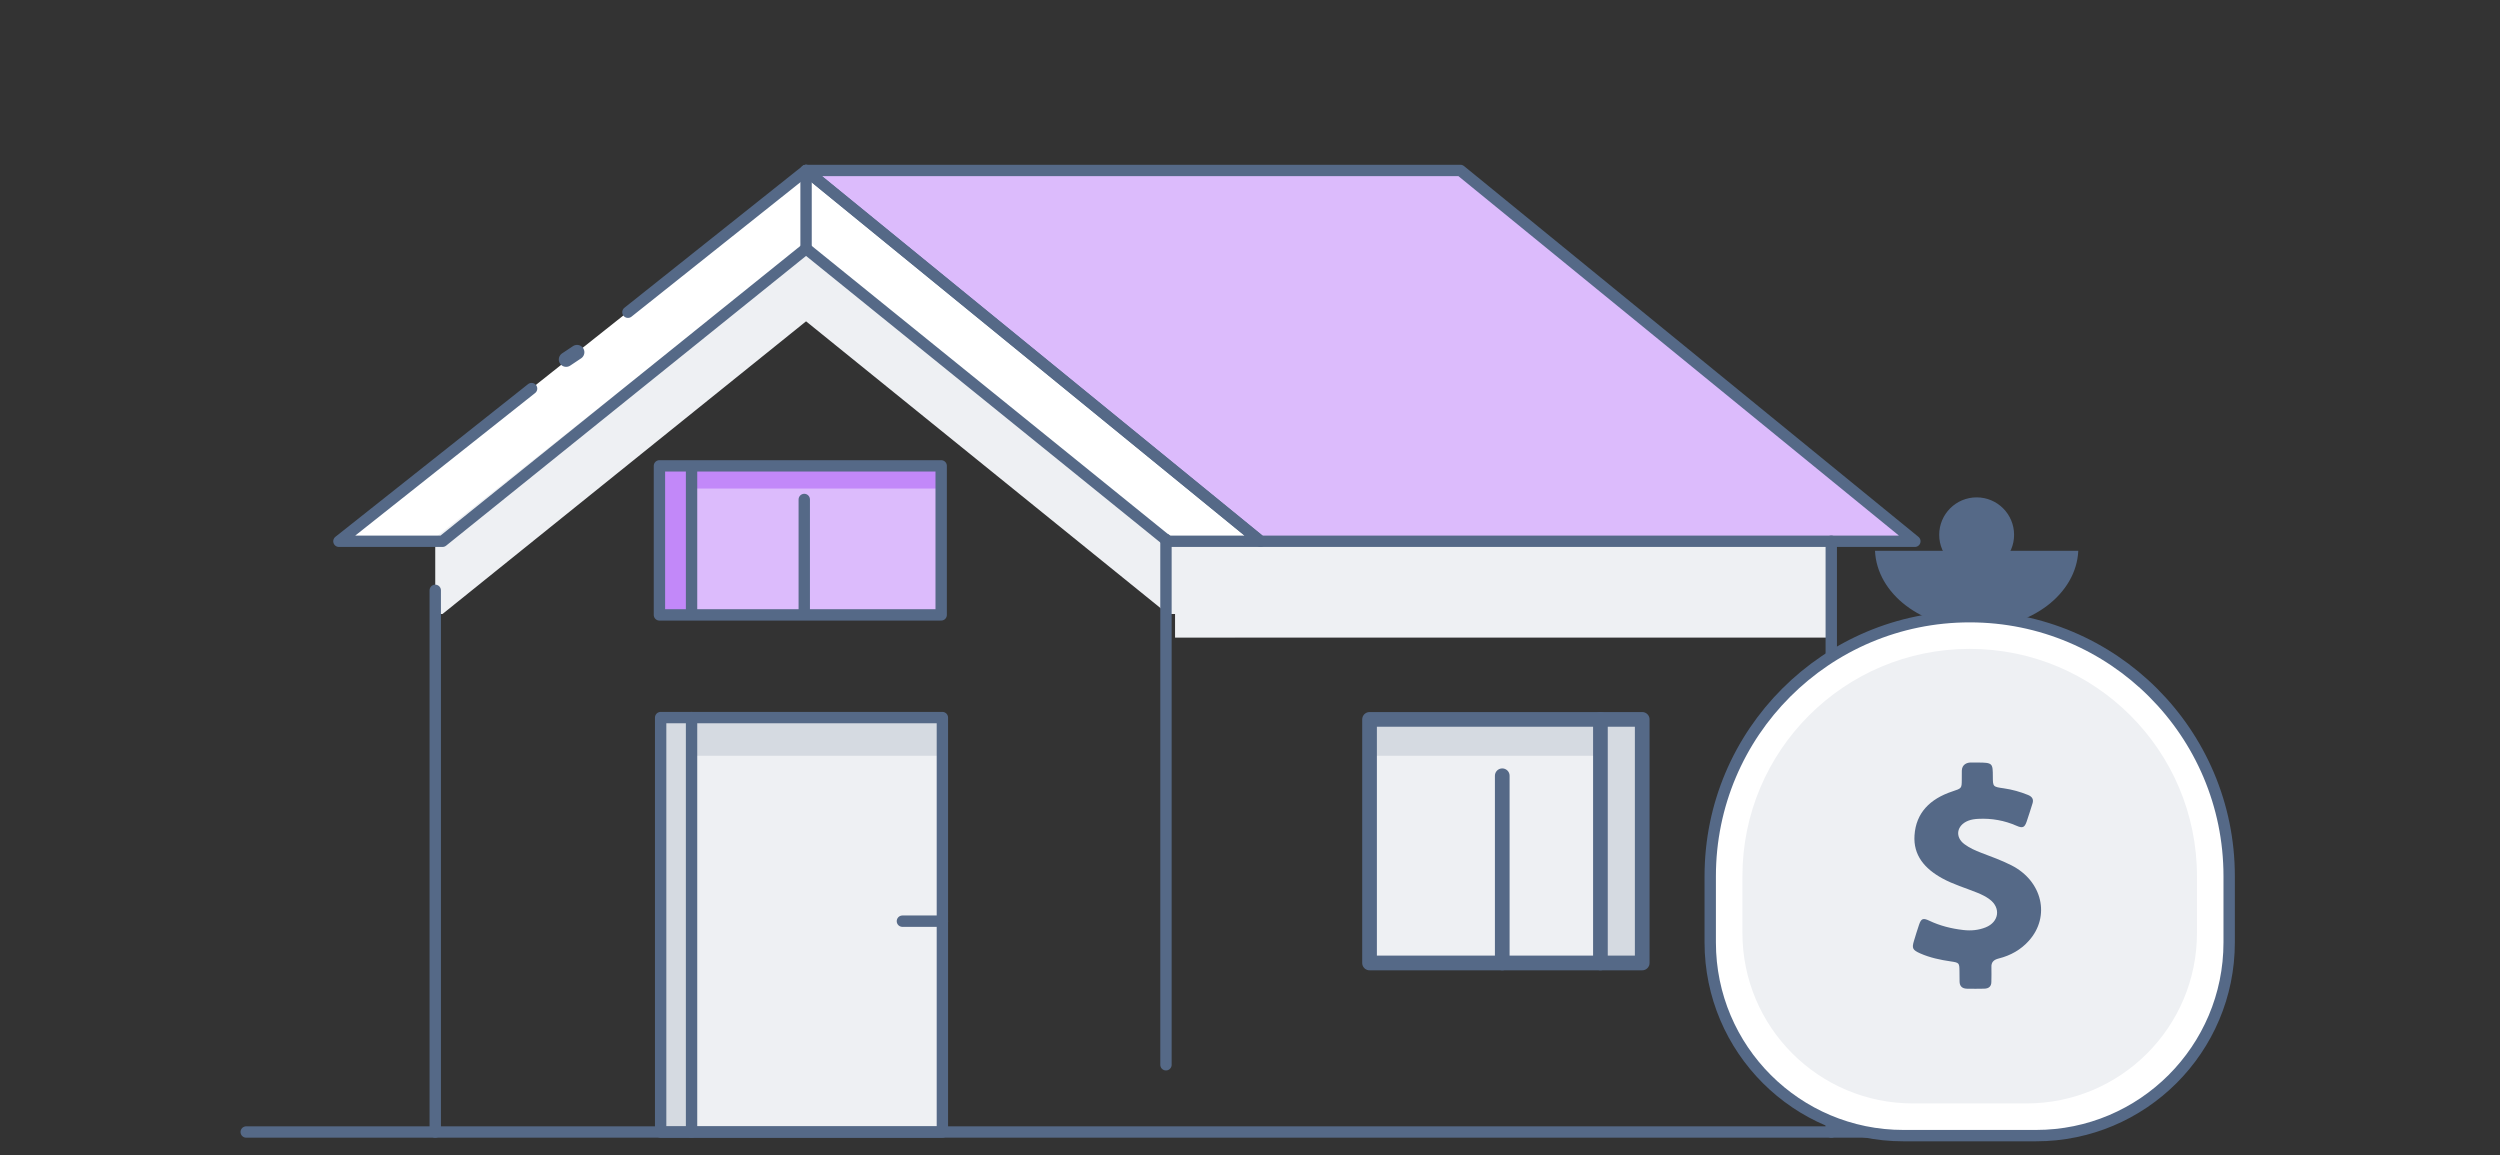 <svg width="132" height="61" viewBox="0 0 132 61" fill="none" xmlns="http://www.w3.org/2000/svg">
<rect x="0" y="0" width="132" height="61" fill="#333333" stroke="none"/>
<path d="M42.56 9H77.111L101.105 28.579H96.21H66.554L42.56 9Z" fill="#DCBBFC"/>
<path d="M86.709 37.984H72.312V50.845H86.709V37.984Z" fill="#EEF0F3"/>
<path d="M49.758 37.889H34.882V59.771H49.758V37.889Z" fill="#EEF0F3"/>
<path d="M72.312 37.984V39.904H84.501V50.845H86.709V39.904V38.656V37.984H72.312Z" fill="#D5DAE1"/>
<path d="M96.69 28.578H62.043V31.073V33.665V33.666H65.21V33.665H96.69V28.578Z" fill="#EEF0F3"/>
<path d="M49.758 37.984H36.801H35.842H34.882V59.771H36.801V39.904H49.758V37.984Z" fill="#D5DAE1"/>
<path d="M17.895 28.579L42.56 9L66.554 28.579H61.66L42.56 13.127L23.365 28.579H17.895Z" fill="white"/>
<path d="M66.554 32.418H61.659L42.56 16.966L23.365 32.418H22.981V28.387L42.56 12.839L66.554 32.418Z" fill="#EEF0F3"/>
<path d="M33.155 16.486L42.56 9L66.554 28.579H61.66L42.56 13.127L23.365 28.579H17.895L28.068 20.517" stroke="#556987" stroke-width="0.6" stroke-miterlimit="10" stroke-linecap="round" stroke-linejoin="round"/>
<path d="M29.892 18.982L30.468 18.598" stroke="#556987" stroke-width="0.775" stroke-miterlimit="10" stroke-linecap="round" stroke-linejoin="round"/>
<path d="M42.56 9H77.111L101.105 28.579H96.21H66.554L42.56 9Z" stroke="#556987" stroke-width="0.6" stroke-miterlimit="10" stroke-linecap="round" stroke-linejoin="round"/>
<path d="M42.56 9V13.127" stroke="#556987" stroke-width="0.6" stroke-miterlimit="10" stroke-linecap="round" stroke-linejoin="round"/>
<path d="M22.981 31.17V59.77" stroke="#556987" stroke-width="0.6" stroke-miterlimit="10" stroke-linecap="round" stroke-linejoin="round"/>
<path d="M61.563 28.483V56.22" stroke="#556987" stroke-width="0.6" stroke-miterlimit="10" stroke-linecap="round" stroke-linejoin="round"/>
<path d="M96.691 28.578V59.77" stroke="#556987" stroke-width="0.6" stroke-miterlimit="10" stroke-linecap="round" stroke-linejoin="round"/>
<path d="M49.758 37.889H34.882V59.771H49.758V37.889Z" stroke="#556987" stroke-width="0.6" stroke-miterlimit="10" stroke-linecap="round" stroke-linejoin="round"/>
<path d="M36.514 59.771V37.889" stroke="#556987" stroke-width="0.6" stroke-miterlimit="10" stroke-linecap="round" stroke-linejoin="round"/>
<path d="M47.647 48.638H49.759" stroke="#556987" stroke-width="0.6" stroke-miterlimit="10" stroke-linecap="round" stroke-linejoin="round"/>
<path d="M86.709 37.984H72.312V50.845H86.709V37.984Z" stroke="#556987" stroke-width="0.775" stroke-miterlimit="10" stroke-linecap="round" stroke-linejoin="round"/>
<path d="M84.502 37.984V50.845" stroke="#556987" stroke-width="0.775" stroke-miterlimit="10" stroke-linecap="round" stroke-linejoin="round"/>
<path d="M79.319 40.96V50.845" stroke="#556987" stroke-width="0.775" stroke-miterlimit="10" stroke-linecap="round" stroke-linejoin="round"/>
<path d="M13 59.77H106" stroke="#556987" stroke-width="0.6" stroke-miterlimit="10" stroke-linecap="round" stroke-linejoin="round"/>
<path d="M34.818 32.467L49.694 32.467L49.694 24.597L34.818 24.597L34.818 32.467Z" fill="#DCBBFC"/>
<path d="M49.758 24.644V25.795H36.226V32.514H34.882V25.795V25.027V24.644H49.758Z" fill="#C288F9"/>
<path d="M34.818 32.467L49.694 32.467L49.694 24.597L34.818 24.597L34.818 32.467Z" stroke="#556987" stroke-width="0.6" stroke-miterlimit="10" stroke-linecap="round" stroke-linejoin="round"/>
<path d="M36.514 24.644V32.396" stroke="#556987" stroke-width="0.6" stroke-miterlimit="10" stroke-linecap="round" stroke-linejoin="round"/>
<path d="M42.465 26.372V32.355" stroke="#556987" stroke-width="0.6" stroke-miterlimit="10" stroke-linecap="round" stroke-linejoin="round"/>
<circle cx="104.367" cy="28.238" r="1.977" fill="#556987"/>
<path fill-rule="evenodd" clip-rule="evenodd" d="M99 29.084C99.104 31.352 101.467 33.165 104.367 33.165C107.266 33.165 109.629 31.352 109.733 29.084H99Z" fill="#556987"/>
<path d="M90.3 46.261C90.3 38.694 96.434 32.561 104 32.561C111.566 32.561 117.7 38.694 117.7 46.261V49.761C117.7 55.394 113.133 59.961 107.5 59.961H100.5C94.867 59.961 90.3 55.394 90.3 49.761V46.261Z" fill="white" stroke="#556987" stroke-width="0.6"/>
<path d="M92 46.261C92 39.633 97.373 34.261 104 34.261C110.627 34.261 116 39.633 116 46.261V49.261C116 54.231 111.971 58.261 107 58.261H101C96.029 58.261 92 54.231 92 49.261V46.261Z" fill="#EEF0F3"/>
<path d="M106.202 45.688C105.689 45.428 105.144 45.231 104.604 45.026C104.291 44.908 103.992 44.77 103.728 44.577C103.207 44.197 103.307 43.581 103.916 43.336C104.089 43.267 104.27 43.245 104.453 43.235C105.16 43.2 105.832 43.319 106.472 43.6C106.79 43.741 106.895 43.696 107.003 43.393C107.117 43.072 107.211 42.746 107.316 42.423C107.387 42.206 107.3 42.063 107.076 41.972C106.666 41.806 106.245 41.688 105.803 41.624C105.225 41.542 105.225 41.54 105.222 41.01C105.219 40.299 105.22 40.262 104.399 40.262C104.281 40.262 104.162 40.259 104.043 40.262C103.901 40.261 103.595 40.333 103.584 40.686C103.579 40.844 103.584 41.002 103.582 41.162C103.579 41.631 103.576 41.624 103.085 41.787C101.898 42.181 101.164 42.922 101.086 44.106C101.016 45.155 101.615 45.863 102.556 46.379C103.137 46.697 103.779 46.884 104.394 47.133C104.634 47.23 104.864 47.341 105.063 47.494C105.654 47.94 105.546 48.683 104.845 48.964C104.47 49.115 104.073 49.152 103.665 49.105C103.037 49.033 102.435 48.883 101.868 48.614C101.536 48.456 101.439 48.498 101.326 48.826C101.229 49.11 101.142 49.396 101.056 49.682C100.94 50.067 100.983 50.158 101.385 50.339C101.898 50.566 102.446 50.682 103.004 50.763C103.441 50.827 103.455 50.844 103.46 51.259C103.463 51.447 103.463 51.636 103.466 51.824C103.468 52.061 103.593 52.199 103.86 52.204C104.162 52.209 104.467 52.209 104.769 52.202C105.017 52.197 105.144 52.073 105.144 51.844C105.144 51.587 105.158 51.328 105.147 51.071C105.133 50.81 105.258 50.677 105.533 50.608C106.167 50.45 106.707 50.139 107.122 49.675C108.277 48.392 107.837 46.514 106.202 45.688Z" fill="#556987"/>
</svg>
